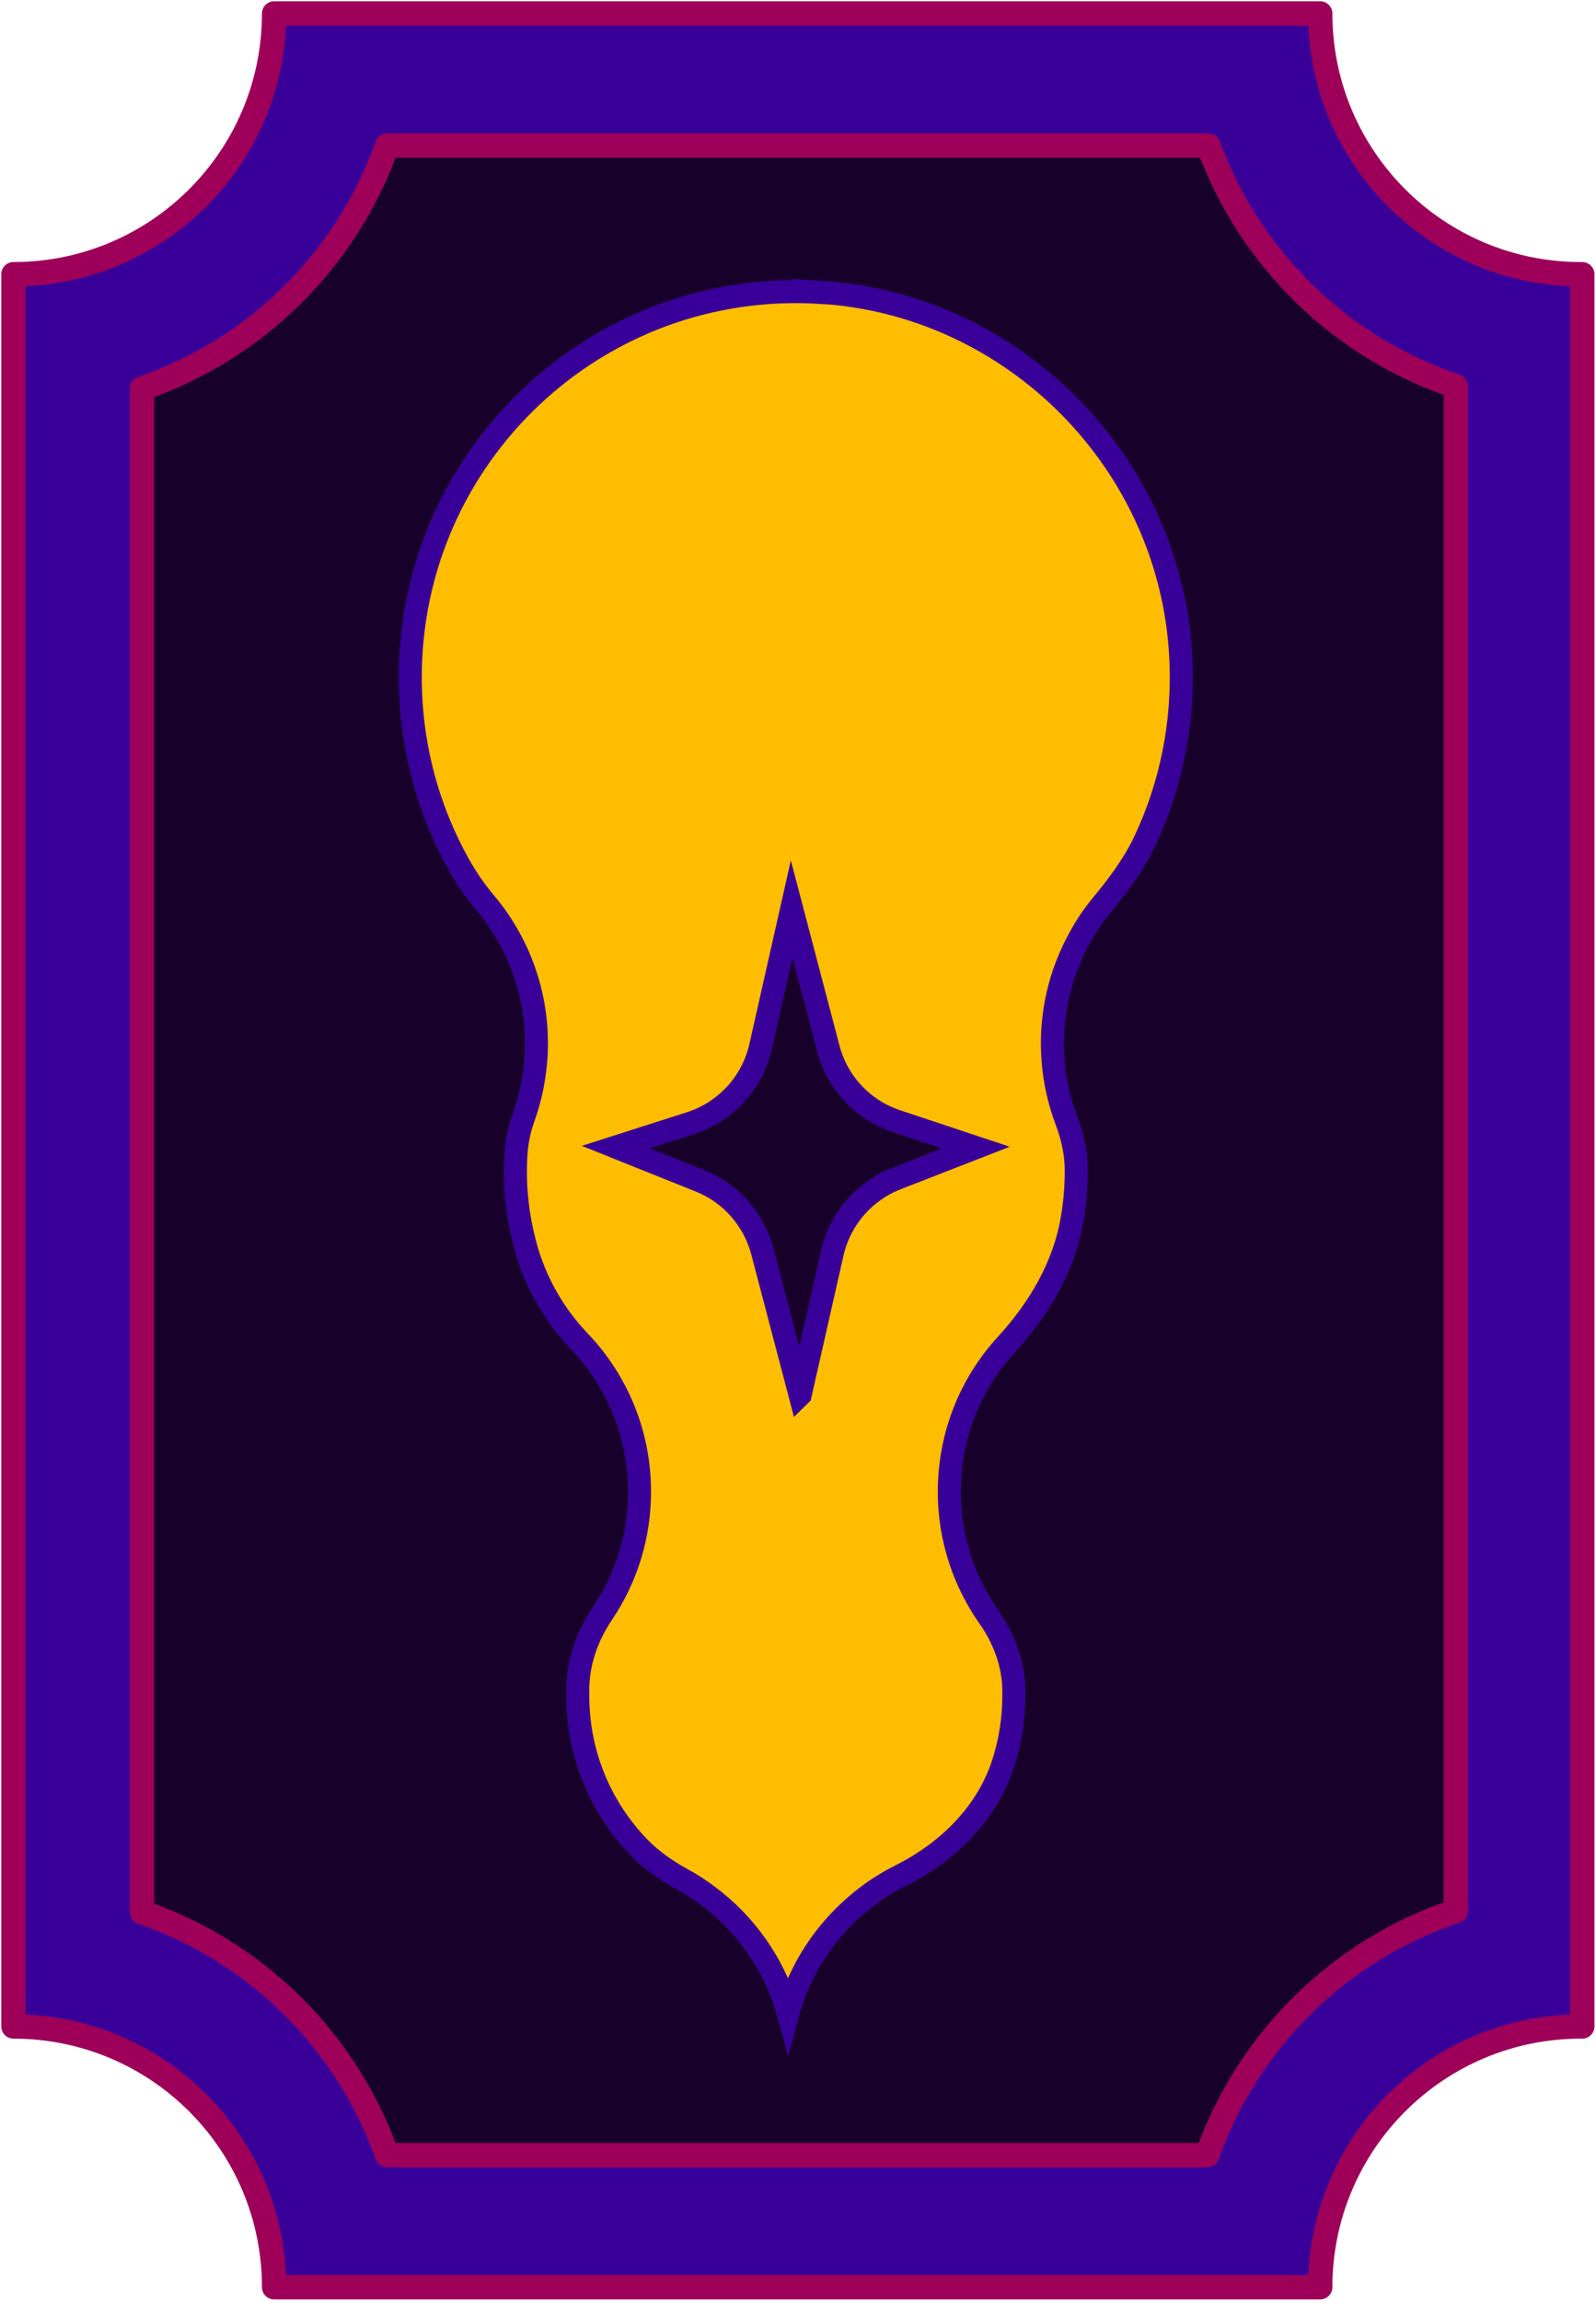 <svg width="356" height="513" viewBox="0 0 356 513" fill="none" xmlns="http://www.w3.org/2000/svg">
<path fill-rule="evenodd" clip-rule="evenodd" d="M294.486 510C294.486 477.889 320.517 451.858 352.628 451.858C352.732 451.858 352.835 451.858 352.938 451.859L352.938 61.142C352.835 61.142 352.732 61.142 352.629 61.142C320.518 61.142 294.486 35.111 294.486 3L61.142 3C61.142 35.111 35.111 61.142 3 61.142L3 451.858C35.111 451.858 61.142 477.889 61.142 510L294.486 510Z" fill="#390099"/>
<path d="M294.486 510V512.712C295.205 512.712 295.895 512.426 296.404 511.918C296.912 511.409 297.198 510.719 297.198 510H294.486ZM352.938 451.859L352.924 454.57C353.646 454.574 354.339 454.29 354.851 453.781C355.362 453.272 355.65 452.58 355.65 451.859H352.938ZM352.938 61.142H355.65C355.65 60.42 355.362 59.728 354.85 59.219C354.339 58.71 353.645 58.426 352.924 58.43L352.938 61.142ZM294.486 3H297.198C297.198 1.502 295.984 0.288 294.486 0.288V3ZM61.142 3V0.288C59.645 0.288 58.43 1.502 58.43 3H61.142ZM3 61.142V58.431C1.502 58.431 0.288 59.645 0.288 61.142H3ZM3 451.858H0.288C0.288 453.356 1.502 454.57 3 454.57V451.858ZM61.142 510L58.43 510C58.43 511.498 59.645 512.712 61.142 512.712V510ZM352.628 449.146C319.02 449.146 291.774 476.391 291.774 510H297.198C297.198 479.387 322.015 454.57 352.628 454.57V449.146ZM352.952 449.147C352.844 449.146 352.736 449.146 352.628 449.146V454.57C352.727 454.57 352.825 454.57 352.924 454.57L352.952 449.147ZM350.226 61.142L350.226 451.859H355.65L355.65 61.142H350.226ZM352.924 58.43C352.826 58.43 352.728 58.431 352.629 58.431V63.854C352.736 63.854 352.844 63.854 352.952 63.853L352.924 58.43ZM352.629 58.431C322.015 58.431 297.198 33.614 297.198 3H291.775C291.775 36.609 319.02 63.854 352.629 63.854V58.431ZM61.142 5.712L294.486 5.712V0.288L61.142 0.288V5.712ZM3 63.854C36.609 63.854 63.854 36.609 63.854 3H58.43C58.43 33.614 33.613 58.431 3 58.431V63.854ZM5.712 451.858L5.712 61.142H0.288L0.288 451.858H5.712ZM63.854 510C63.854 476.391 36.609 449.146 3 449.146V454.57C33.613 454.57 58.43 479.387 58.43 510L63.854 510ZM294.486 507.288L61.142 507.288V512.712L294.486 512.712V507.288Z" fill="#9E0059"/>
<path fill-rule="evenodd" clip-rule="evenodd" d="M324.72 86.103L324.72 426.12C298.879 434.714 278.338 454.915 269.281 480.541L86.347 480.541C77.381 455.172 57.16 435.12 31.683 426.382L31.683 86.616C57.16 77.879 77.38 57.827 86.347 32.458L269.56 32.458C278.755 57.716 299.141 77.596 324.72 86.103Z" fill="#170029"/>
<path d="M324.72 426.12L325.576 428.694C326.684 428.325 327.432 427.288 327.432 426.12H324.72ZM324.72 86.103H327.432C327.432 84.935 326.684 83.898 325.576 83.529L324.72 86.103ZM269.281 480.541V483.253C270.43 483.253 271.455 482.528 271.838 481.445L269.281 480.541ZM86.347 480.541L83.79 481.445C84.174 482.528 85.198 483.253 86.347 483.253V480.541ZM31.683 426.382H28.972C28.972 427.541 29.708 428.572 30.804 428.948L31.683 426.382ZM31.683 86.616L30.804 84.051C29.708 84.427 28.972 85.457 28.972 86.616H31.683ZM86.347 32.458V29.747C85.198 29.747 84.173 30.471 83.79 31.555L86.347 32.458ZM269.56 32.458L272.108 31.531C271.718 30.459 270.7 29.747 269.56 29.747V32.458ZM327.432 426.12L327.432 86.103H322.008L322.008 426.12H327.432ZM271.838 481.445C280.617 456.607 300.53 437.023 325.576 428.694L323.864 423.547C297.228 432.405 276.06 453.224 266.724 479.637L271.838 481.445ZM86.347 483.253L269.281 483.253V477.829L86.347 477.829V483.253ZM30.804 428.948C55.496 437.416 75.1 456.856 83.79 481.445L88.904 479.637C79.662 453.488 58.824 432.823 32.563 423.817L30.804 428.948ZM28.972 86.616L28.972 426.382H34.395L34.395 86.616H28.972ZM83.79 31.555C75.099 56.143 55.496 75.583 30.804 84.051L32.563 89.181C58.823 80.175 79.661 59.511 88.904 33.362L83.79 31.555ZM269.56 29.747L86.347 29.747V35.17L269.56 35.17V29.747ZM325.576 83.529C300.784 75.285 281.02 56.011 272.108 31.531L267.011 33.386C276.489 59.42 297.497 79.907 323.864 88.676L325.576 83.529Z" fill="#9E0059"/>
<path d="M183.012 65.161C226.146 67.849 261.106 103.148 263.369 146.338C264.161 161.131 261.191 175.188 255.336 187.605C252.903 192.753 249.481 197.307 245.861 201.691C243.909 204.039 242.184 206.584 240.741 209.3C236.923 216.229 234.745 224.206 234.745 232.663C234.745 233.879 234.801 235.095 234.886 236.311C235.226 241.035 236.272 245.56 237.856 249.803C239.214 253.367 240.062 257.101 240.062 260.919V261.202C240.062 264.879 239.751 268.471 239.129 271.978C237.29 282.528 231.718 291.919 224.477 299.81C221.932 302.582 219.697 305.665 217.859 308.974C213.956 315.961 211.749 324.05 211.749 332.62C211.749 337.061 212.343 341.36 213.475 345.433C214.974 350.977 217.463 356.125 220.687 360.707C223.912 365.289 226.118 371.059 226.146 376.914V378.13C226.146 383.391 225.298 388.482 223.77 393.234C220.122 404.407 211.382 412.977 200.86 418.238C197.268 420.048 193.93 422.254 190.932 424.885C183.719 431.079 178.345 439.338 175.771 448.757C172.802 438.065 166.296 428.873 157.584 422.509C155.887 421.236 154.105 420.105 152.239 419.086C148.703 417.135 145.337 414.815 142.537 411.93C134.08 403.19 128.876 391.283 128.876 378.13V376.773C128.876 370.663 130.969 364.78 134.391 359.717C137.106 355.701 139.228 351.232 140.642 346.48C141.943 342.096 142.65 337.429 142.65 332.62C142.65 323.569 140.189 315.112 135.89 307.871C133.995 304.675 131.732 301.705 129.187 299.047C123.841 293.446 119.825 286.601 117.59 279.191C115.893 273.506 114.96 267.453 114.96 261.202C114.96 259.986 114.988 258.769 115.073 257.553C115.242 254.725 115.78 251.925 116.742 249.266C118.014 245.758 118.891 242.053 119.315 238.235C119.542 236.396 119.655 234.558 119.655 232.663C119.655 223.357 117.053 214.674 112.527 207.291C111.311 205.255 109.925 203.332 108.398 201.521C106.107 198.806 104.07 195.893 102.345 192.81C95.443 180.421 91.512 166.194 91.512 151.005C91.512 101.705 133.005 62.078 183.041 65.19L183.012 65.161Z" fill="#FFBD00" stroke="#390099" stroke-width="5.138" stroke-miterlimit="10"/>
<path d="M178.458 311.011L170.058 279.049C168.163 271.893 163.015 266.038 156.142 263.295L137.361 255.771L153.992 250.453C161.884 247.936 167.823 241.431 169.662 233.37L176.592 202.681L184.766 233.794C186.774 241.431 192.487 247.512 199.983 250.001L217.661 255.884L199.955 262.786C192.714 265.614 187.368 271.837 185.643 279.389L178.487 310.982L178.458 311.011Z" fill="#170029" stroke="#390099" stroke-width="5.138" stroke-miterlimit="10"/>
</svg>
